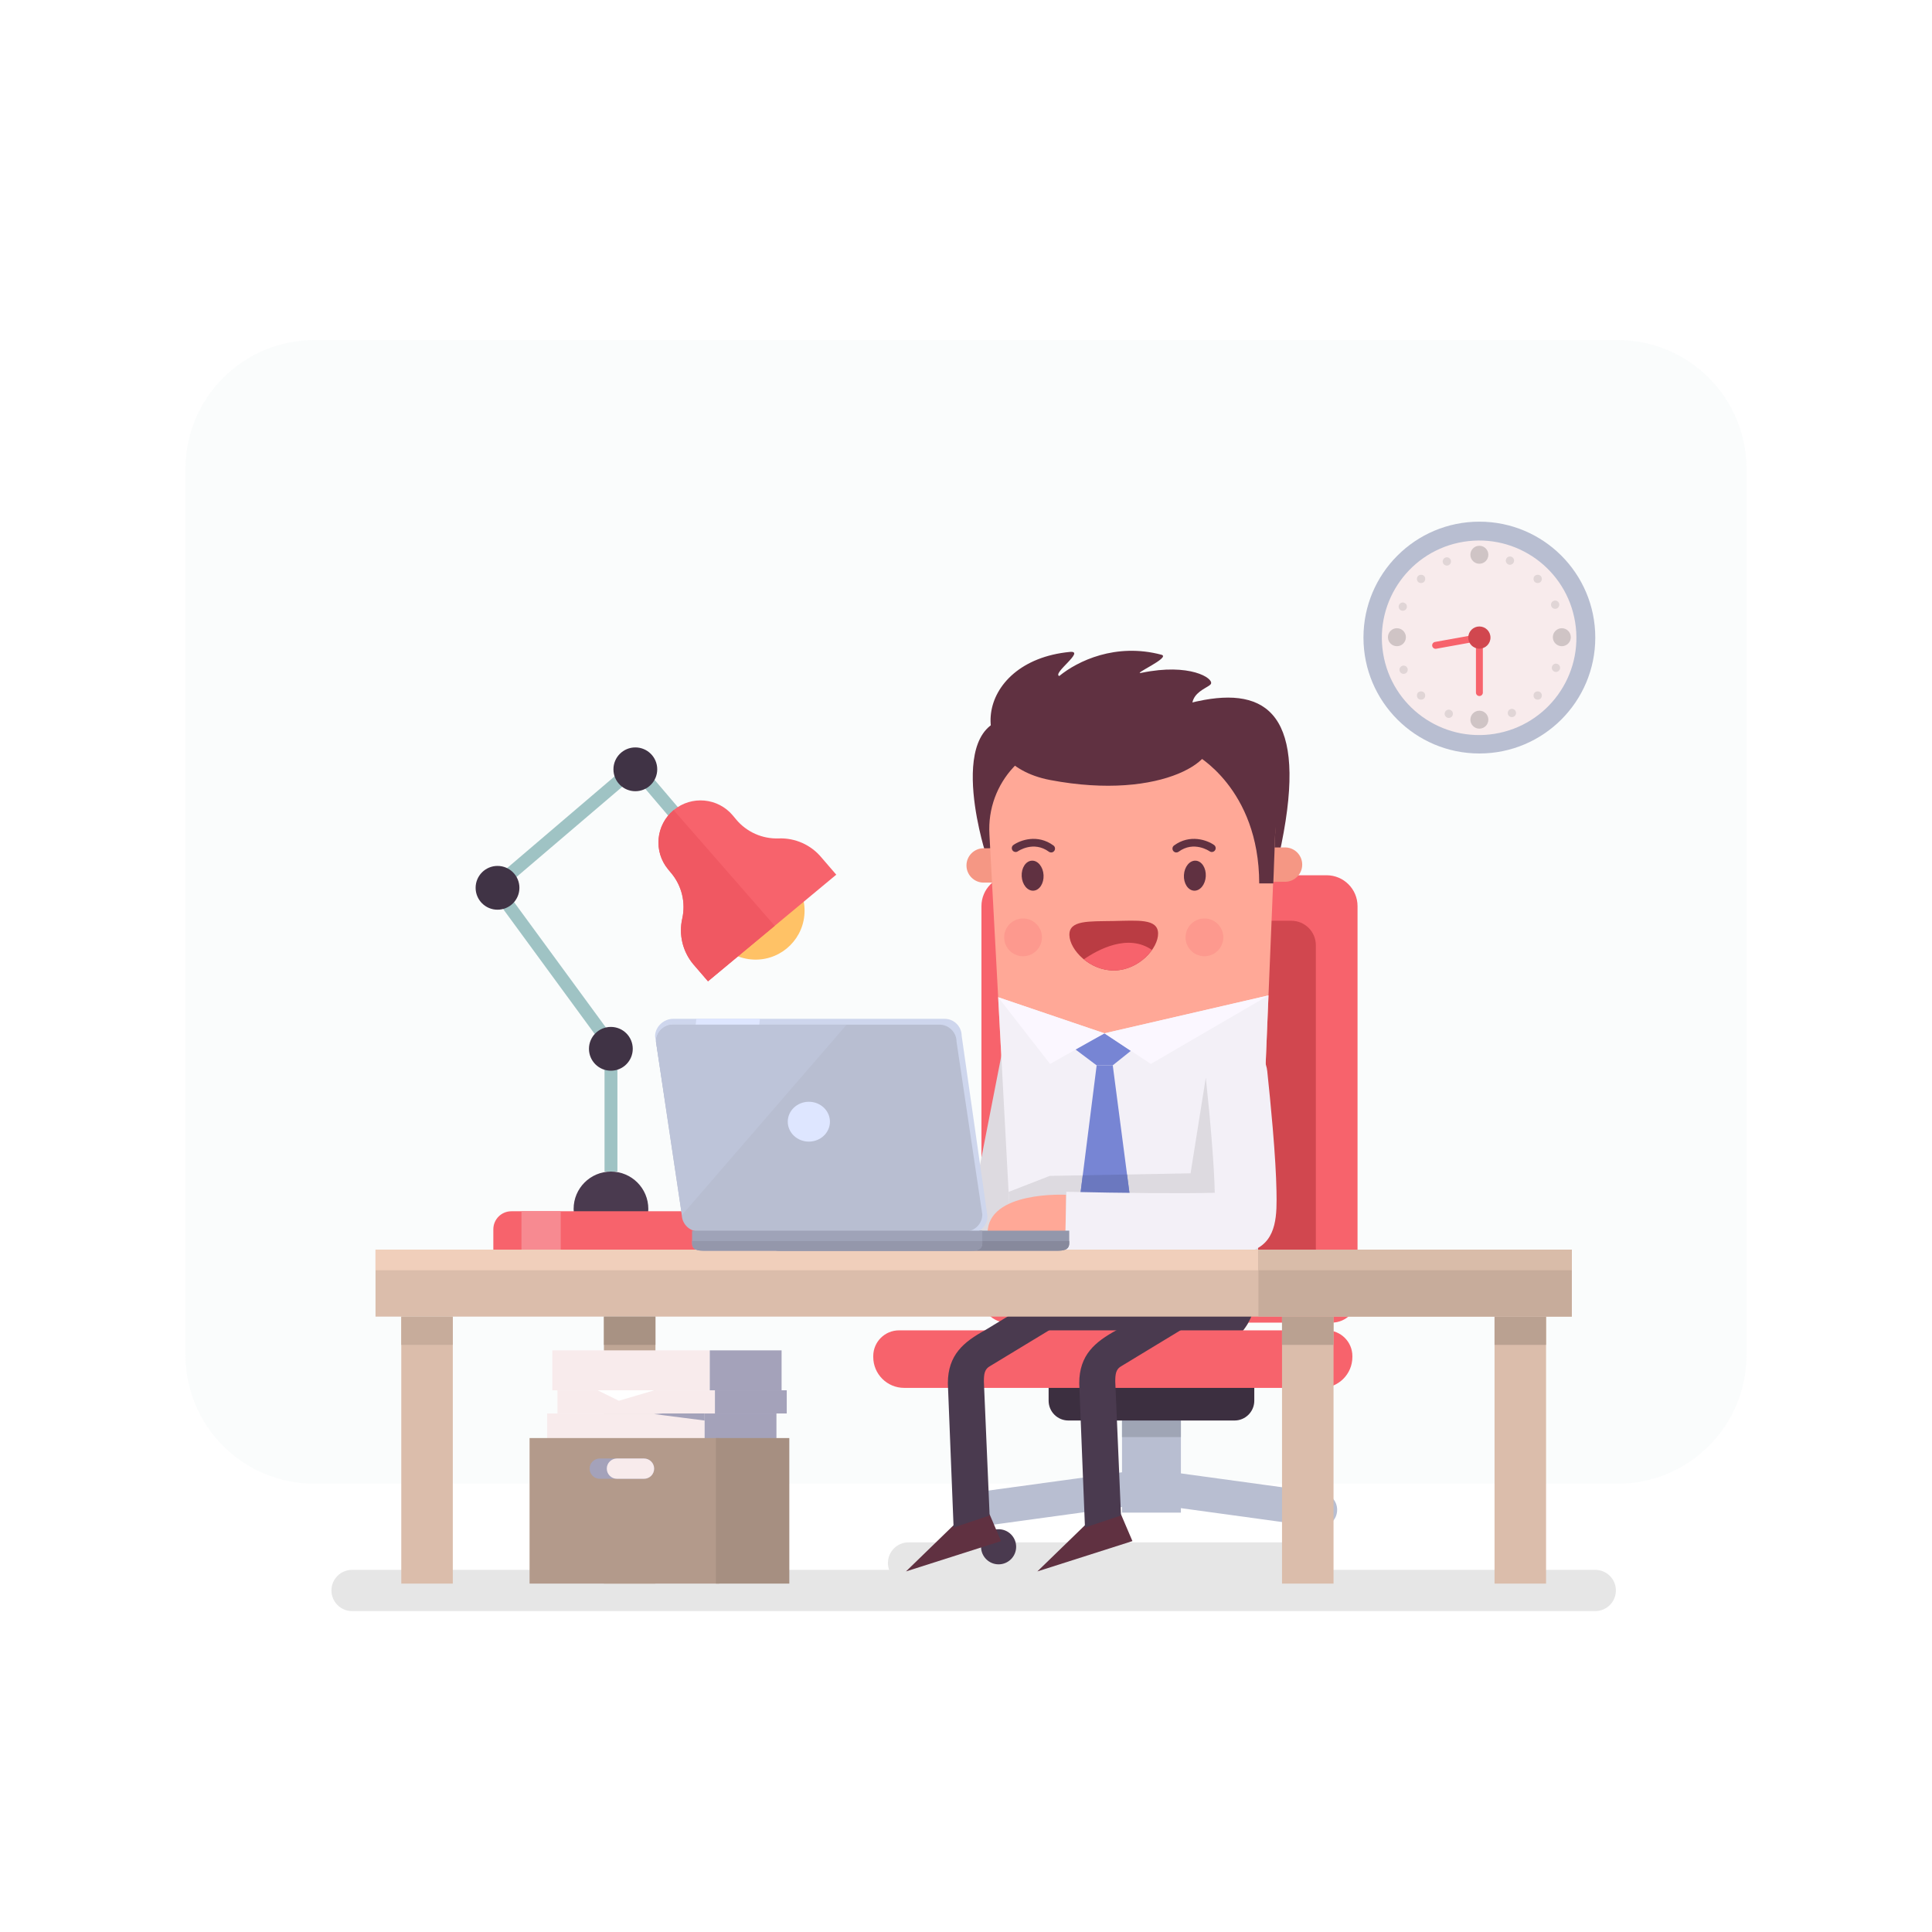 <?xml version="1.0" encoding="utf-8"?>
<!-- Generator: Adobe Illustrator 27.5.0, SVG Export Plug-In . SVG Version: 6.00 Build 0)  -->
<svg version="1.1" id="Ñëîé_1" xmlns="http://www.w3.org/2000/svg" xmlns:xlink="http://www.w3.org/1999/xlink" x="0px" y="0px"
	 viewBox="0 0 750 750" style="enable-background:new 0 0 750 750;" xml:space="preserve">
<g>
	<rect x="0" y="0" style="fill:#FFFFFF;" width="750" height="750"/>
	<path style="opacity:0.05;fill:#9FC3C4;" d="M627.993,575.983H122.007c-27.614,0-50-22.386-50-50V182.013c0-27.614,22.386-50,50-50
		h505.986c27.614,0,50,22.386,50,50v343.969C677.993,553.597,655.607,575.983,627.993,575.983z"/>
	<g>
		<path style="opacity:0.1;" d="M619.286,609.417H510.893c0.296-0.835,0.465-1.73,0.465-2.667c0-4.418-3.582-8-8-8H352.691
			c-4.418,0-8,3.582-8,8c0,0.937,0.169,1.831,0.465,2.667H136.668c-4.419,0-8,3.582-8,8v0c0,4.418,3.581,8,8,8h482.617
			c4.418,0,8-3.581,8-8v0C627.286,612.998,623.704,609.417,619.286,609.417z"/>
		<g>
			<g>
				<circle style="fill:#4A3A4F;" cx="237.178" cy="469.302" r="14.5"/>
				<g>
					<path style="fill:#F7636C;" d="M282.844,485.542h-91.333v-8.333c0-3.866,3.134-7,7-7h77.333c3.866,0,7,3.134,7,7V485.542z"/>
					<rect x="202.428" y="470.209" style="fill:#F78A91;" width="15.25" height="15.333"/>
				</g>
				<g>
					<polygon style="fill:#9FC3C4;" points="239.678,454.802 234.678,454.802 234.678,406.619 188.747,343.906 246.917,294.275 
						271.21,322.812 267.404,326.053 246.355,301.328 195.525,344.697 239.678,404.984 					"/>
				</g>
				<circle style="fill:#403345;" cx="193.136" cy="344.648" r="8.5"/>
				<circle style="fill:#403345;" cx="237.136" cy="407.148" r="8.5"/>
				<circle style="fill:#403345;" cx="246.636" cy="298.648" r="8.5"/>
				<circle style="fill:#FFC266;" cx="293.332" cy="353.524" r="19"/>
				<g>
					<path style="fill:#F7636C;" d="M260.604,338.971l-1.221-1.47c-5.769-6.941-4.82-17.244,2.121-23.013l0,0
						c6.941-5.769,17.244-4.82,23.013,2.121l1.221,1.469c4.077,4.904,10.2,7.637,16.572,7.396l0,0
						c6.373-0.241,12.496,2.492,16.572,7.396l5.753,6.681l-49.794,41.39l-5.754-6.681c-4.077-4.904-5.644-11.424-4.242-17.645h0
						C266.248,350.395,264.68,343.875,260.604,338.971z"/>
				</g>
				<path style="fill:#F05862;" d="M259.382,337.502l1.222,1.47c4.076,4.904,5.644,11.424,4.242,17.645
					c-1.402,6.221,0.166,12.741,4.242,17.645l5.754,6.681l25.913-21.54l-39.252-44.914
					C254.563,320.258,253.613,330.561,259.382,337.502z"/>
			</g>
			<g>
				<rect x="435.566" y="549.107" style="fill:#B8BED1;" width="22.856" height="38.094"/>
				<rect x="435.566" y="544.253" style="fill:#9FA5B5;" width="22.856" height="13.626"/>
				<g>
					<path style="fill:#B8BED1;" d="M439.961,584.417l-57.572,7.9c-3.98,0.474-7.481-2.635-7.481-6.643v-0.005
						c0-3.389,2.534-6.242,5.899-6.643l59.154-8.089V584.417z"/>
					<path style="fill:#B8BED1;" d="M454.027,584.856l57.572,7.9c3.98,0.474,7.481-2.635,7.481-6.643v-0.005
						c0-3.389-2.534-6.242-5.899-6.643l-59.154-8.089V584.856z"/>
				</g>
				<path style="fill:#3C2F40;" d="M479.234,551.44h-64.48c-4.241,0-7.68-3.438-7.68-7.68v-13.653h79.84v13.653
					C486.914,548.002,483.475,551.44,479.234,551.44z"/>
				<g>
					<path style="fill:#F7636C;" d="M392.994,339.773h122c6.627,0,12,5.373,12,12V503.44c0,5.523-4.477,10-10,10h-126
						c-5.523,0-10-4.477-10-10V351.773C380.994,345.146,386.367,339.773,392.994,339.773z"/>
					<path style="fill:#D1474F;" d="M406.685,357.44h94.618c5.253,0,9.511,4.258,9.511,9.511V497.44c0,5.523-4.477,10-10,10h-93.639
						c-5.523,0-10-4.477-10-10V366.951C397.174,361.698,401.433,357.44,406.685,357.44z"/>
				</g>
				<g>
					<g>
						<path style="fill:#603141;" d="M382.395,330.534c0,0-18.043-56.922,16.068-51.43c34.111,5.492,52.192-4.394,69.073-7.405
							c26.152-4.665,40.73,8.034,28.891,60.778L382.395,330.534z"/>
						<path style="fill:#F59784;" d="M498.871,342.306l-117,0.324c-3.682,0.01-6.675-2.966-6.685-6.648l0,0
							c-0.01-3.682,2.966-6.675,6.648-6.685l117-0.324c3.682-0.01,6.675,2.966,6.685,6.648l0,0
							C505.529,339.303,502.553,342.296,498.871,342.306z"/>
						<path style="fill:#FFA897;" d="M464.697,525.208l-47.772,0.295c-12.325,0.076-22.538-9.643-23.205-22.082l-9.624-179.49
							c-1.199-20.046,14.494-37,34.363-37.122l41.755-0.258c19.869-0.123,35.771,16.635,34.819,36.695l-7.404,179.595
							C487.114,515.287,477.022,525.132,464.697,525.208z"/>
						<path style="fill:#4A3A4F;" d="M392.79,486.091l0.929,17.33c0.667,12.439,10.881,22.159,23.206,22.082l47.772-0.295
							c12.325-0.076,22.418-9.921,22.931-22.368l0.717-17.393L392.79,486.091z"/>
						<g>
							<g>
								<g>
									<polygon style="fill:#DDDAE0;" points="398.059,487.149 330.178,487.149 330.178,463.149 378.296,463.149 389.401,406.346 
										412.955,410.952 									"/>
								</g>
								<polygon style="fill:#F3F0F7;" points="393.567,500.586 487.747,499.952 492.427,386.418 428.752,401.137 387.483,387.125 
																	"/>
								<polygon style="fill:#DDDAE0;" points="391.535,462.695 393.567,500.586 487.747,499.952 489.365,460.71 468.092,418.335 
									462.178,455.482 407.511,456.482 								"/>
								<polygon style="fill:#7785D4;" points="428.752,401.137 417.175,407.156 425.717,413.578 431.972,413.551 438.981,407.94 
																	"/>
								<polygon style="fill:#FBF7FF;" points="387.483,387.125 407.639,413.019 428.752,401.137 446.763,413.019 492.427,386.418 
									428.752,401.137 								"/>
								<polygon style="fill:#7785D4;" points="425.717,413.578 418.493,470.66 428.96,480.956 439.55,471.477 431.972,413.551 
																	"/>
								<polygon style="fill:#6B78BF;" points="439.55,471.477 437.516,455.934 420.317,456.248 418.493,470.66 428.96,480.956 
																	"/>
							</g>
						</g>
					</g>
					<path style="fill:#603141;" d="M407.649,302.799c-33.876-6.445-29.837-46.076,7.635-49.721
						c6.312-0.614-6.886,8.264-4.089,9.357c7.119-5.831,21.904-12.984,39.672-8.268c3.909,1.038-11.968,7.901-7.696,7.015
						c18.68-3.874,27.954,2.095,26.924,4.268s-14.824,4.287-1.672,19.635C475.921,293.836,451.731,311.185,407.649,302.799z"/>
					<g>
						<path style="fill:#BA3C43;" d="M449.571,362.326c0.108,5.805-7.447,14.232-16.956,14.409
							c-9.51,0.177-17.373-7.963-17.481-13.767c-0.108-5.805,7.511-5.258,17.02-5.435
							C441.664,357.355,449.463,356.521,449.571,362.326z"/>
						<path style="fill:#F7636C;" d="M420.739,372.405c3.131,2.572,7.308,4.415,11.876,4.33c6.252-0.117,11.642-3.802,14.582-7.961
							C437.947,362.323,426.35,368.55,420.739,372.405z"/>
						<g>
							<g>
								<path style="fill:#603141;" d="M405.108,339.707c-0.174-3.217-2.215-5.722-4.558-5.596
									c-2.344,0.127-4.103,2.837-3.929,6.054c0.174,3.217,2.214,5.722,4.558,5.596
									C403.522,345.634,405.281,342.924,405.108,339.707z"/>
								<path style="fill:#603141;" d="M408.946,328.217c-6.133-4.509-12.844-2.102-15.534-0.199
									c-0.676,0.478-0.837,1.414-0.358,2.091c0.477,0.676,1.414,0.837,2.091,0.358c0.06-0.042,6.084-4.201,12.025,0.167
									c0.291,0.214,0.634,0.307,0.968,0.289c0.433-0.023,0.852-0.233,1.129-0.61C409.757,329.646,409.614,328.708,408.946,328.217
									z"/>
								<path style="opacity:0.2;fill:#F7636C;" d="M404.474,363.555c-0.18-4.046-3.605-7.181-7.651-7.001
									c-4.046,0.18-7.181,3.605-7.001,7.651c0.18,4.046,3.605,7.18,7.651,7.001C401.519,371.027,404.653,367.601,404.474,363.555z
									"/>
							</g>
							<g>
								<path style="fill:#603141;" d="M459.598,339.707c0.174-3.217,2.215-5.722,4.558-5.596c2.344,0.127,4.103,2.837,3.929,6.054
									c-0.174,3.217-2.215,5.722-4.558,5.596C461.183,345.634,459.424,342.924,459.598,339.707z"/>
								<path style="fill:#603141;" d="M455.759,328.217c6.133-4.509,12.843-2.102,15.534-0.199
									c0.676,0.478,0.837,1.414,0.359,2.091c-0.477,0.676-1.414,0.837-2.091,0.358c-0.06-0.042-6.084-4.201-12.026,0.167
									c-0.291,0.214-0.634,0.307-0.968,0.289c-0.433-0.023-0.852-0.233-1.129-0.61
									C454.948,329.646,455.092,328.708,455.759,328.217z"/>
								<path style="opacity:0.2;fill:#F7636C;" d="M460.232,363.555c0.18-4.046,3.605-7.181,7.651-7.001
									c4.046,0.18,7.18,3.605,7.001,7.651c-0.18,4.046-3.605,7.18-7.651,7.001C463.187,371.027,460.052,367.601,460.232,363.555z"
									/>
							</g>
						</g>
					</g>
					<path style="fill:#603141;" d="M494.302,342.937l0.729-19.691c3.479-23.097-13.95-37.818-33.819-37.695l-7.914,1.043
						l10.546,6.222c0,0,24.917,13.083,24.983,50.121H494.302z"/>
				</g>
				<path style="fill:#F7636C;" d="M512.994,538.773h-162c-6.627,0-12-5.372-12-12v-0.333c0-5.523,4.477-10,10-10h166
					c5.523,0,10,4.477,10,10v0.333C524.994,533.401,519.621,538.773,512.994,538.773z"/>
				<g>
					<path style="fill:#4A3A4F;" d="M394.468,600.46c0-3.763-3.05-6.813-6.813-6.813c-3.763,0-6.813,3.05-6.813,6.813
						c0,3.763,3.05,6.813,6.813,6.813C391.418,607.273,394.468,604.223,394.468,600.46z"/>
					<path style="fill:#4A3A4F;" d="M513.146,600.46c0-3.763-3.05-6.813-6.813-6.813s-6.813,3.05-6.813,6.813
						c0,3.763,3.05,6.813,6.813,6.813S513.146,604.223,513.146,600.46z"/>
				</g>
				<g>
					<polygon style="fill:#603141;" points="371.029,591.262 351.693,610.027 388.609,598.249 384.164,587.858 					"/>
					<g>
						<path style="fill:#4A3A4F;" d="M370.186,592.988l-2.229-55.975c0-11.114,6.221-16.114,14.446-20.633l23.065-13.986
							l2.088,13.844l-23.065,13.986c-2.312,1.175-2.549,3.175-2.549,6.111l2.229,51.975L370.186,592.988z"/>
					</g>
				</g>
				<g>
					<polygon style="fill:#603141;" points="422.029,591.262 402.693,610.027 439.609,598.249 435.164,587.858 					"/>
					<g>
						<path style="fill:#4A3A4F;" d="M421.186,592.988l-2.229-55.975c0-11.114,6.221-16.114,14.446-20.633l23.065-13.986
							l2.088,13.844l-23.065,13.986c-2.312,1.175-2.549,3.175-2.549,6.111l2.229,51.975L421.186,592.988z"/>
					</g>
				</g>
				<path style="fill:#FFA897;" d="M413.844,463.816c0,0-30.488-1.667-30.488,14.976h30.488V463.816z"/>
				<g>
					<g>
						<path style="fill:#F3F0F7;" d="M454.621,487.231c-10.07,0-23.427-0.168-41.224-0.585l0.563-23.994
							c21.491,0.504,45.353,0.71,57.612,0.383c-0.186-9.825-1.636-27.484-3.479-44.7c-0.699-6.526,3.983-12.397,10.5-13.175
							l0.007-0.001c6.633-0.792,12.636,3.984,13.343,10.627c0.658,6.181,1.452,14.081,2.131,22.103
							c0.857,10.134,1.346,18.351,1.455,24.422c0.158,8.852,0.337,18.888-8.476,22.805
							C485.142,485.964,482.289,487.231,454.621,487.231z"/>
					</g>
				</g>
			</g>
			<g>
				<rect x="145.776" y="485.107" style="fill:#DBBDAB;" width="464.402" height="26"/>
				<rect x="145.776" y="485.107" style="fill:#F0CFBB;" width="464.402" height="8"/>
				<rect x="488.511" y="485.107" style="fill:#C7AC9B;" width="121.667" height="26"/>
				<rect x="488.511" y="485.107" style="fill:#D9BCA9;" width="121.667" height="8"/>
				<rect x="155.776" y="511.107" style="fill:#DBBDAB;" width="20" height="103.643"/>
				<rect x="580.178" y="511.107" style="fill:#DBBDAB;" width="20" height="103.643"/>
				<rect x="155.776" y="511.107" style="fill:#C7AC9B;" width="20" height="10.977"/>
				<rect x="580.178" y="511.107" style="fill:#BAA191;" width="20" height="10.977"/>
				<rect x="497.678" y="511.107" style="fill:#DBBDAB;" width="20" height="103.643"/>
				<rect x="497.678" y="511.107" style="fill:#BAA191;" width="20" height="10.977"/>
				<rect x="234.443" y="511.107" style="fill:#BFA695;" width="20" height="103.643"/>
				<rect x="234.443" y="511.107" style="fill:#A89283;" width="20" height="10.977"/>
			</g>
			<g>
				<g>
					<path style="fill:#9397AB;" d="M410.077,485.542H303.411c-2.762,0-5-0.238-5-3v-4.799h116.667v4.799
						C415.077,485.303,412.839,485.542,410.077,485.542z"/>
					<path style="fill:#87899C;" d="M298.411,481.773v0.769c0,2.761,2.239,3,5,3h106.667c2.762,0,5-0.239,5-3v-0.769H298.411z"/>
					<g>
						<path style="fill:#CED6ED;" d="M376.689,478.792H273.299c-3.666,0-8.354-4.345-8.354-8.011l-10.642-68.507
							c0-3.666,3.33-6.769,6.996-6.769h105.391c3.666,0,6.638,2.972,6.638,6.638l10,70.012
							C383.327,475.82,380.355,478.792,376.689,478.792z"/>
						<polygon style="fill:#DEE6FF;" points="270.327,395.505 269.327,404.107 293.994,404.107 294.994,395.505 						"/>
						<path style="fill:#B8BED1;" d="M374.689,478.059H271.299c-3.666,0-6.638-2.972-6.638-6.638l-10-67.012
							c0-3.666,2.972-6.638,6.638-6.638h103.391c3.666,0,6.638,2.972,6.638,6.638l10,67.012
							C381.327,475.087,378.355,478.059,374.689,478.059z"/>
					</g>
					<g>
						<path style="fill:#9FA3B8;" d="M376.327,485.542H273.661c-2.762,0-5-0.238-5-3v-4.799h112.667v4.799
							C381.327,485.303,379.089,485.542,376.327,485.542z"/>
						<path style="fill:#9497AB;" d="M268.661,481.773v0.769c0,2.761,2.239,3,5,3h102.667c2.762,0,5-0.239,5-3v-0.769H268.661z"/>
					</g>
					<path style="fill:#BDC4D9;" d="M261.299,397.772c-3.666,0-6.638,2.972-6.638,6.638l10,67.012c0,0.113,0.011,0.223,0.017,0.335
						l63.985-73.985H261.299z"/>
				</g>
				<ellipse style="fill:#DEE6FF;" cx="313.994" cy="435.44" rx="8.184" ry="7.733"/>
			</g>
			<g>
				<g>
					<g>
						<rect x="212.413" y="548.709" style="fill:#F8EBEC;" width="61.122" height="54"/>
						
							<rect x="273.535" y="548.709" transform="matrix(-1 -1.224647e-16 1.224647e-16 -1 574.948 1151.417)" style="fill:#A4A2BA;" width="27.878" height="54"/>
					</g>
					<g>
						<rect x="216.413" y="539.709" style="fill:#F8EBEC;" width="61.122" height="9"/>
						
							<rect x="277.535" y="539.709" transform="matrix(-1 -1.224647e-16 1.224647e-16 -1 582.948 1088.417)" style="fill:#A4A2BA;" width="27.878" height="9"/>
					</g>
					<g>
						<rect x="214.413" y="524.209" style="fill:#F8EBEC;" width="61.122" height="15.5"/>
						
							<rect x="275.535" y="524.209" transform="matrix(-1 -1.224647e-16 1.224647e-16 -1 578.948 1063.917)" style="fill:#A4A2BA;" width="27.878" height="15.5"/>
					</g>
					<polygon style="fill:#A4A2BA;" points="273.535,551.451 273.535,548.709 257.126,548.709 253.913,548.94 					"/>
					<line style="fill:#F8EBEC;" x1="275.535" y1="539.709" x2="214.413" y2="539.709"/>
					<polygon style="fill:#FFFFFF;" points="253.989,539.709 231.988,539.709 240.246,543.773 					"/>
				</g>
				<rect x="205.58" y="558.25" style="fill:#B39A8B;" width="73.667" height="56.5"/>
				
					<rect x="277.913" y="558.25" transform="matrix(-1 -1.224647e-16 1.224647e-16 -1 584.326 1173)" style="fill:#A68F81;" width="28.5" height="56.5"/>
				<path style="fill:#A4A2BA;" d="M250.003,574.063h-17.179c-2.175,0-3.938-1.763-3.938-3.938l0,0c0-2.175,1.763-3.938,3.938-3.938
					h17.179c2.175,0,3.938,1.763,3.938,3.938l0,0C253.941,572.3,252.178,574.063,250.003,574.063z"/>
				<path style="fill:#F8EBEC;" d="M253.941,570.125c0-2.175-1.763-3.938-3.938-3.938H239.49c-2.175,0-3.938,1.763-3.938,3.938
					c0,2.175,1.763,3.938,3.938,3.938h10.513C252.178,574.063,253.941,572.3,253.941,570.125z"/>
			</g>
		</g>
	</g>
	<g>
		<circle style="fill:#B8BED1;" cx="574.29" cy="247.505" r="44.996"/>
		
			<ellipse transform="matrix(0.987 -0.16 0.16 0.987 -32.23 95.187)" style="fill:#F8EBEC;" cx="574.29" cy="247.505" rx="37.764" ry="37.764"/>
		<circle style="fill:#CFC4C5;" cx="574.29" cy="215.356" r="3.487"/>
		<circle style="fill:#CFC4C5;" cx="574.29" cy="279.376" r="3.487"/>
		<path style="fill:#CFC4C5;" d="M606.299,250.852c1.926,0,3.487-1.561,3.487-3.487s-1.561-3.487-3.487-3.487
			s-3.487,1.561-3.487,3.487S604.374,250.852,606.299,250.852z"/>
		<circle style="fill:#E0D5D6;" cx="596.924" cy="270" r="1.607"/>
		<path style="fill:#CFC4C5;" d="M542.28,250.852c1.926,0,3.487-1.561,3.487-3.487s-1.561-3.487-3.487-3.487
			s-3.487,1.561-3.487,3.487S540.354,250.852,542.28,250.852z"/>
		<circle style="fill:#E0D5D6;" cx="551.655" cy="224.732" r="1.607"/>
		<circle style="fill:#E0D5D6;" cx="551.655" cy="270" r="1.607"/>
		<circle style="fill:#E0D5D6;" cx="596.924" cy="224.732" r="1.607"/>
		<path style="fill:#E0D5D6;" d="M585.438,277.415c0.35,0.816,1.295,1.193,2.111,0.843c0.816-0.35,1.193-1.295,0.843-2.111
			c-0.35-0.816-1.295-1.193-2.111-0.843C585.466,275.654,585.088,276.599,585.438,277.415z"/>
		<path style="fill:#E0D5D6;" d="M560.188,218.585c0.35,0.816,1.295,1.193,2.111,0.843c0.816-0.35,1.193-1.295,0.843-2.111
			s-1.295-1.193-2.111-0.843C560.215,216.824,559.838,217.769,560.188,218.585z"/>
		<path style="fill:#E0D5D6;" d="M544.241,258.514c-0.816,0.35-1.193,1.295-0.843,2.111c0.35,0.816,1.295,1.193,2.111,0.843
			c0.816-0.35,1.193-1.295,0.843-2.111C546.002,258.542,545.057,258.164,544.241,258.514z"/>
		<path style="fill:#E0D5D6;" d="M603.071,233.264c-0.816,0.35-1.193,1.295-0.843,2.111c0.35,0.816,1.295,1.193,2.111,0.843
			c0.816-0.35,1.193-1.295,0.843-2.111S603.886,232.914,603.071,233.264z"/>
		<path style="fill:#E0D5D6;" d="M603.42,260.73c0.824,0.329,1.759-0.072,2.089-0.896c0.329-0.824-0.072-1.759-0.896-2.089
			c-0.824-0.329-1.759,0.072-2.089,0.896C602.195,259.466,602.596,260.401,603.42,260.73z"/>
		<path style="fill:#E0D5D6;" d="M543.967,236.986c0.824,0.329,1.759-0.072,2.089-0.896c0.329-0.824-0.072-1.759-0.896-2.089
			c-0.824-0.329-1.759,0.072-2.089,0.896C542.741,235.722,543.143,236.657,543.967,236.986z"/>
		<path style="fill:#E0D5D6;" d="M560.925,276.497c-0.329,0.824,0.072,1.759,0.896,2.089c0.824,0.329,1.759-0.072,2.089-0.896
			c0.329-0.824-0.072-1.759-0.896-2.089C562.19,275.271,561.254,275.672,560.925,276.497z"/>
		<path style="fill:#E0D5D6;" d="M584.669,217.043c-0.329,0.824,0.072,1.759,0.896,2.089c0.824,0.329,1.759-0.072,2.089-0.896
			c0.329-0.824-0.072-1.759-0.896-2.089C585.933,215.817,584.998,216.219,584.669,217.043z"/>
		<path style="fill:#F7636C;" d="M574.302,270.197L574.302,270.197c-0.74,0-1.339-0.6-1.339-1.339v-19.91h2.678v19.91
			C575.641,269.598,575.042,270.197,574.302,270.197z"/>
		<path style="fill:#F7636C;" d="M555.984,250.754L555.984,250.754c-0.128-0.729,0.359-1.423,1.087-1.551l17.511-3.157l0.463,2.638
			l-17.511,3.157C556.806,251.969,556.112,251.482,555.984,250.754z"/>
		<path style="fill:#D1474F;" d="M578.6,247.505c0-2.38-1.93-4.31-4.31-4.31c-2.38,0-4.31,1.93-4.31,4.31
			c0,2.38,1.93,4.31,4.31,4.31C576.67,251.815,578.6,249.885,578.6,247.505z"/>
	</g>
</g>
</svg>
